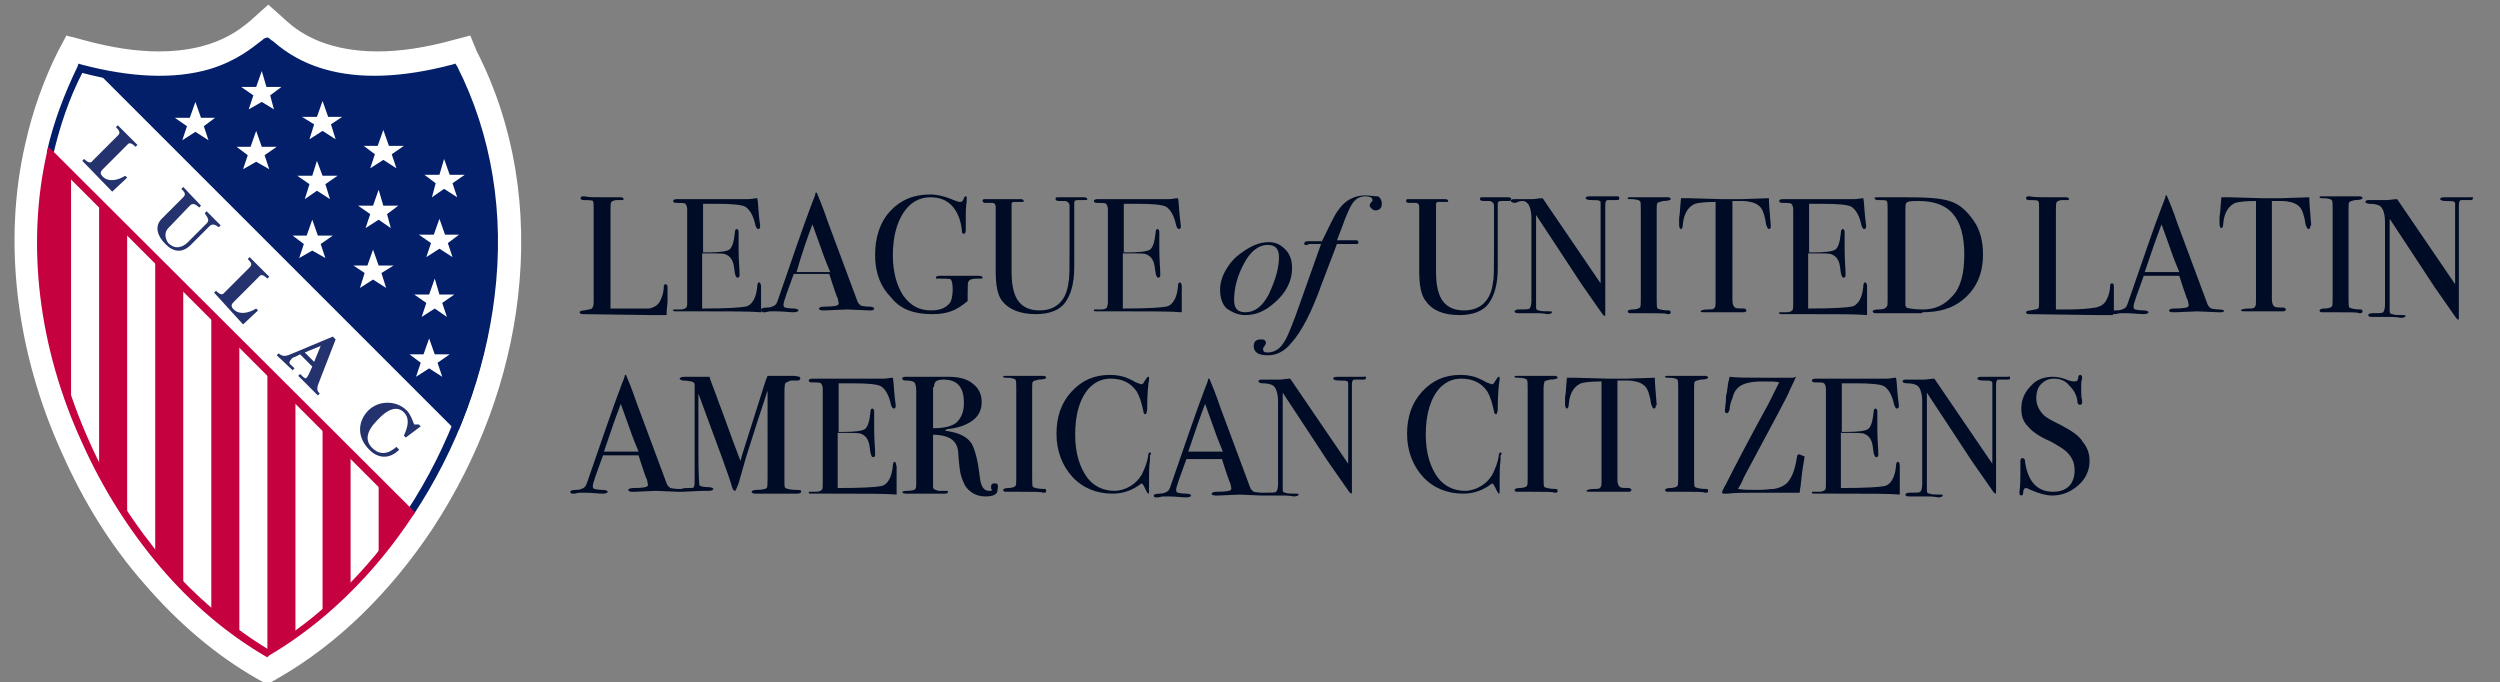 <?xml version="1.0" encoding="utf-8"?>
<!-- Generator: Adobe Illustrator 27.5.0, SVG Export Plug-In . SVG Version: 6.00 Build 0)  -->
<svg version="1.1" id="Layer_1" xmlns="http://www.w3.org/2000/svg" xmlns:xlink="http://www.w3.org/1999/xlink" x="0px" y="0px"
	 viewBox="0 0 267.4 73" style="enable-background:new 0 0 267.4 73;" xml:space="preserve">
<rect x="0" y="0" width="267.4" height="73" fill="#808080" stroke="none"/>
<style type="text/css">
	.st0{fill:#FFFFFF;}
	.st1{fill:#041F69;}
	.st2{fill:#24336D;}
	.st3{fill:#C60140;}
	.st4{clip-path:url(#SVGID_00000068655967445424026490000015133707130257403802_);fill:#C60140;}
	.st5{fill:#000C26;}
</style>
<g>
	<g>
		<path class="st0" d="M27.5,72.6c-4.4-2.5-8.5-6-12.1-10.2c-3.6-4.1-6.5-8.8-8.8-14c-4.9-10.8-6.3-22.6-3.9-33
			c0.8-3.6,2-6.9,3.5-9.9l0.9-1.7l1.9,0.5c2.9,0.8,5.6,1.2,8,1.2c6,0,8.7-2.4,9.8-3.3c0.2-0.2,1.9-1.7,1.9-1.7s1.7,1.5,1.9,1.7
			c1,0.9,3.8,3.3,9.8,3.3c2.4,0,5.1-0.4,8-1.2l1.9-0.5L51,5.5c4,7.8,5.5,16.9,4.4,26.3c-1,8.7-4.2,17.2-9.1,24.7v0
			c-4.5,6.8-10.2,12.4-16.5,16l-1.2,0.7L27.5,72.6z"/>
		<path class="st0" d="M43.9,54.9c9-13.7,12.3-32.4,4.5-47.6c-13.9,3.8-19-2.3-19.8-2.9c-0.8,0.6-6,6.7-19.8,2.9
			c-1.5,2.9-2.6,6-3.3,9.1"/>
		<path class="st1" d="M44.2,55.1l-0.7-0.4c4.6-7,7.5-15,8.5-23.1c1-8.6-0.3-16.8-3.8-23.8c-5.3,1.4-9.9,1.5-13.8,0.4
			c-3.2-0.9-5-2.5-5.8-3.2c0,0-0.1,0-0.1-0.1c0,0-0.1,0.1-0.1,0.1c-0.8,0.7-2.6,2.2-5.8,3.2c-3.9,1.1-8.5,1-13.8-0.4
			c-1.4,2.7-2.4,5.7-3.1,8.7L5,16.3c0.7-3.2,1.9-6.3,3.3-9.2l0.1-0.3l0.3,0.1c5.3,1.4,9.9,1.6,13.7,0.5c3-0.9,4.7-2.4,5.5-3
			c0.2-0.1,0.3-0.3,0.4-0.3L28.6,4l0.2,0.1c0.1,0.1,0.2,0.2,0.4,0.3c0.7,0.6,2.4,2.1,5.5,3c3.8,1.1,8.4,0.9,13.7-0.5l0.3-0.1
			l0.2,0.3c3.7,7.3,5.1,15.8,4,24.6C51.9,39.9,48.9,48,44.2,55.1"/>
		<path class="st1" d="M48.7,45.8L10.6,7.8C23.1,10.5,27.8,5,28.6,4.4c0.9,0.6,6,6.7,19.9,2.9C54.6,19.4,53.8,33.6,48.7,45.8"/>
		<path class="st1" d="M48.8,46.1l-0.1-0.1L10.2,7.5l0.5,0.1c4.7,1.1,8.9,1,12.4-0.1c2.8-0.9,4.3-2.3,5.1-2.9
			c0.2-0.1,0.3-0.2,0.4-0.3l0.1-0.1l0.1,0.1c0.1,0.1,0.2,0.2,0.4,0.3c0.7,0.6,2.5,2.1,5.6,3c3.8,1.1,8.5,0.9,13.8-0.5l0.1,0l0.1,0.1
			c5.7,11.2,5.8,25.3,0.3,38.7L48.8,46.1z M11.1,8l37.6,37.6c5.4-13.2,5.3-27-0.3-38.1c-5.3,1.4-10,1.6-13.8,0.5
			c-3.1-0.9-4.9-2.4-5.7-3.1c-0.1-0.1-0.2-0.2-0.3-0.2c-0.1,0.1-0.2,0.1-0.3,0.2c-0.8,0.7-2.3,2-5.2,3C19.7,8.9,15.7,9,11.1,8"/>
		<polygon class="st0" points="44.5,40.3 45,38.8 43.8,37.9 45.3,37.9 45.9,36.2 46.5,37.9 48.1,37.9 46.8,38.8 47.3,40.3 
			45.9,39.4 		"/>
		<polygon class="st0" points="45.1,33.9 45.6,32.4 44.3,31.5 45.9,31.5 46.5,29.8 47,31.5 48.6,31.5 47.3,32.4 47.8,33.9 46.5,33 
					"/>
		<polygon class="st0" points="45.6,27.5 46.1,26 44.8,25.1 46.4,25.1 47,23.4 47.6,25.1 49.1,25.1 47.9,26 48.4,27.5 47,26.6 		"/>
		<polygon class="st0" points="46.2,21.1 46.6,19.6 45.4,18.7 47,18.7 47.5,17 48.1,18.7 49.7,18.7 48.4,19.6 48.9,21.1 47.5,20.2 
					"/>
		<polygon class="st0" points="38.5,30.8 39,29.2 37.8,28.4 39.3,28.4 39.9,26.7 40.5,28.4 42.1,28.4 40.8,29.2 41.3,30.8 
			39.9,29.9 		"/>
		<polygon class="st0" points="39.1,24.4 39.6,22.9 38.3,22 39.9,22 40.5,20.3 41,22 42.6,22 41.4,22.9 41.8,24.4 40.5,23.5 		"/>
		<polygon class="st0" points="39.6,18 40.1,16.5 38.9,15.6 40.4,15.6 41,13.9 41.6,15.6 43.2,15.6 41.9,16.5 42.4,18 41,17.1 		"/>
		<polygon class="st0" points="32,27.6 32.5,26.1 31.3,25.2 32.8,25.2 33.4,23.5 34,25.2 35.6,25.2 34.3,26.1 34.8,27.6 33.4,26.8 
					"/>
		<polygon class="st0" points="32.6,21.3 33.1,19.7 31.8,18.8 33.4,18.8 33.9,17.2 34.5,18.8 36.1,18.8 34.8,19.7 35.3,21.3 
			33.9,20.4 		"/>
		<polygon class="st0" points="33.1,14.9 33.6,13.3 32.3,12.5 33.9,12.5 34.5,10.8 35.1,12.5 36.6,12.5 35.4,13.3 35.9,14.9 
			34.5,14 		"/>
		<polygon class="st0" points="26,18.1 26.5,16.6 25.3,15.7 26.8,15.7 27.4,14 28,15.7 29.6,15.7 28.3,16.6 28.8,18.1 27.4,17.3 		
			"/>
		<polygon class="st0" points="26.6,11.7 27.1,10.2 25.8,9.3 27.4,9.3 28,7.6 28.5,9.3 30.1,9.3 28.9,10.2 29.3,11.7 28,10.9 		"/>
		<polygon class="st0" points="19.5,15 20,13.5 18.7,12.6 20.3,12.6 20.9,10.9 21.5,12.6 23,12.6 21.8,13.5 22.3,15 20.9,14.1 		"/>
		<path class="st2" d="M8.8,17.2L9,17c0.4,0.4,0.7,0.5,0.9,0.2l2.7-2.7c0.3-0.3,0.2-0.5-0.2-0.9l0.2-0.2l2.1,2.1l-0.2,0.2
			c-0.4-0.4-0.7-0.5-0.9-0.2L11,18.1c-0.3,0.3-0.3,0.5,0,0.8c0.6,0.6,1.6,0.4,2.4-0.1l0.2,0.2l-1.6,1.5L8.8,17.2z"/>
		<path class="st2" d="M21.5,22l-0.2,0.2c-0.4-0.4-0.7-0.5-1-0.2L18,24.4c-0.5,0.5-0.3,1.2,0,1.6c0.6,0.6,1.3,0.6,2,0l2.1-2.1
			c0.3-0.3,0.2-0.5-0.2-1.1l0.2-0.2l1.5,1.5l-0.2,0.2c-0.4-0.3-0.7-0.4-1-0.1l-2,2c-0.9,0.9-1.9,0.8-2.8-0.2
			c-0.6-0.6-1.2-1.7-0.3-2.6l2.3-2.3c0.3-0.3,0.2-0.5-0.2-0.9l0.2-0.2L21.5,22z"/>
		<path class="st2" d="M22.9,31.3l0.2-0.2c0.4,0.4,0.7,0.5,0.9,0.2l2.7-2.7c0.3-0.3,0.2-0.5-0.2-0.9l0.2-0.2l2.1,2.1l-0.2,0.2
			c-0.4-0.4-0.7-0.5-0.9-0.2l-2.7,2.7c-0.3,0.3-0.3,0.5,0,0.8c0.6,0.6,1.6,0.4,2.4-0.1l0.2,0.2l-1.6,1.5L22.9,31.3z"/>
		<path class="st2" d="M29.6,38l0.2-0.2c0.5,0.4,0.8,0.3,1.5,0l4.3-1.8l0.3,0.3L34,41.2c-0.1,0.4-0.1,0.6,0.2,0.9l-0.2,0.2l-2.1-2.1
			l0.2-0.2l0.2,0.2c0.3,0.3,0.4,0.3,0.5,0.2c0.1-0.1,0.1-0.2,0.2-0.3l0.4-0.9l-1.3-1.3l-0.6,0.3c-0.1,0-0.3,0.1-0.4,0.3
			c-0.2,0.2-0.2,0.4,0.1,0.6l0.3,0.3l-0.2,0.2L29.6,38z M34.3,37l-1.7,0.7l1,1L34.3,37z"/>
		<path class="st2" d="M43.4,46.8l-0.2-0.2c0.5-1.1,0.6-1.9,0-2.5c-0.7-0.7-1.7-0.4-2.8,0.8c-1.2,1.2-1.4,2.2-0.6,3
			c0.8,0.8,1.7,0.7,2.6-0.1l0.3,0.3c-1,1-2.2,1-3.2,0c-1.4-1.4-1.2-3.1-0.1-4.2c1.1-1.1,3-1.1,4.1,0c0.4,0.4,0.6,1,0.8,1.5l0.5,0
			l0.2,0.2L43.4,46.8z"/>
		<path class="st0" d="M43.9,54.9L5.4,16.5C0.8,37,12.1,60.3,28.6,69.8C34.5,66.4,39.8,61.1,43.9,54.9"/>
		<path class="st3" d="M28.6,70.3l-0.2-0.1c-4.1-2.4-7.9-5.6-11.3-9.6c-3.3-3.9-6.1-8.3-8.3-13.2C4.1,37.2,2.8,26.2,5,16.4l0.2-0.7
			l39.2,39.1l-0.2,0.3c-4.2,6.4-9.6,11.6-15.4,15L28.6,70.3z M5.7,17.3c-1.9,9.4-0.6,20,3.8,29.8c2.1,4.8,4.9,9.1,8.2,13
			c3.3,3.8,7,6.9,10.9,9.3c5.6-3.3,10.7-8.3,14.8-14.4L5.7,17.3z"/>
		<g>
			<defs>
				<path id="SVGID_1_" d="M28.6,69.8c5.9-3.4,11.2-8.7,15.3-14.9L5.4,16.5C0.8,37,12.1,60.3,28.6,69.8"/>
			</defs>
			<clipPath id="SVGID_00000145053358164085781030000008057482444555735973_">
				<use xlink:href="#SVGID_1_"  style="overflow:visible;"/>
			</clipPath>
			
				<rect x="16.6" y="27.6" style="clip-path:url(#SVGID_00000145053358164085781030000008057482444555735973_);fill:#C60140;" width="3" height="35.3"/>
			
				<rect x="40.5" y="51.6" style="clip-path:url(#SVGID_00000145053358164085781030000008057482444555735973_);fill:#C60140;" width="3" height="7.9"/>
			
				<rect x="34.5" y="45.6" style="clip-path:url(#SVGID_00000145053358164085781030000008057482444555735973_);fill:#C60140;" width="3" height="19.6"/>
			
				<rect x="28.6" y="39.5" style="clip-path:url(#SVGID_00000145053358164085781030000008057482444555735973_);fill:#C60140;" width="3" height="30.3"/>
			
				<rect x="22.6" y="33.5" style="clip-path:url(#SVGID_00000145053358164085781030000008057482444555735973_);fill:#C60140;" width="3" height="34.7"/>
			
				<rect x="10.6" y="21.7" style="clip-path:url(#SVGID_00000145053358164085781030000008057482444555735973_);fill:#C60140;" width="3" height="34"/>
			
				<rect x="4.6" y="17" style="clip-path:url(#SVGID_00000145053358164085781030000008057482444555735973_);fill:#C60140;" width="3" height="26.9"/>
		</g>
	</g>
	<g>
		<g>
			<path class="st5" d="M63.3,33c-0.1,0.1-0.4,0.1-0.8,0.2c-0.3,0-0.5,0.1-0.5,0.2c0,0.1,0.1,0.2,0.3,0.2l7.4,0.1c0.3,0,0.7,0,0.9,0
				c0.3,0,0.4,0,0.5,0h0.2c0-0.7,0.1-1.2,0.1-1.5v-0.7v-0.2v-0.2v-0.4c0-0.2-0.1-0.3-0.2-0.3c-0.1,0-0.2,0.1-0.2,0.2
				c0,0.7-0.2,1.2-0.4,1.6s-0.6,0.7-1.2,0.8C69,33,68,33,66.6,33c-0.6,0-1,0-1.3,0V22.5c0-0.5,0-0.8,0.1-0.9
				c0.1-0.1,0.3-0.2,0.6-0.2c0.3,0,0.6,0,0.6,0c0.1,0,0.1-0.1,0.1-0.1c0-0.1-0.1-0.2-0.3-0.2h-0.2c-0.2,0-0.5,0-0.8,0
				c-0.3,0-0.5,0-0.6,0c-1.2,0-1.9,0-2.3-0.1h-0.2c-0.1,0-0.2,0.1-0.2,0.2c0,0.1,0.1,0.2,0.3,0.2c0.5,0,0.9,0,1,0.1
				c0.1,0.1,0.1,0.3,0.1,0.8v10C63.5,32.7,63.4,32.9,63.3,33z M73.4,32.9c-0.1,0.1-0.3,0.2-0.6,0.2c-0.4,0-0.6,0-0.7,0
				c-0.1,0-0.1,0-0.1,0.1c0,0.1,0.1,0.1,0.3,0.1h0.2h0.8h1.2c3.5,0,5.8,0,6.9,0.1v-0.2c0,0.1,0.1,0.2,0.2,0.2c0.1,0,0.1,0,0.2,0
				c0.2,0,0.4-0.1,0.6-0.1c0.2,0,0.4,0,0.6,0c0.7,0,1.4,0.1,1.9,0.1c0.3,0,0.5-0.1,0.5-0.2c0-0.1-0.2-0.2-0.5-0.2
				c-0.6,0-0.9-0.1-0.9-0.1c-0.1,0-0.2-0.1-0.2-0.3c0-0.3,0.4-1.4,1.1-3.3h3.8c0.4,1.3,0.7,2.1,0.8,2.4l0.1,0.2l0.1,0.5
				c0,0.1,0,0.1,0,0.1c0,0.2-0.5,0.3-1.6,0.3c-0.3,0-0.5,0.1-0.5,0.2c0,0.1,0.1,0.2,0.4,0.2c0.1,0,0.2,0,0.3,0l2.3-0.1l2.3,0.1
				c0.1,0,0.2,0,0.3,0c0.2,0,0.3-0.1,0.3-0.2c0-0.1-0.2-0.2-0.5-0.2c-0.5,0-0.8-0.1-0.9-0.1c-0.1-0.1-0.3-0.2-0.4-0.5
				c-1.7-4.6-2.8-7.5-3.2-8.6c-0.5-1.5-0.9-2.4-1.1-2.9c0-0.1-0.1-0.1-0.1-0.1c-0.1,0-0.1,0.1-0.1,0.2l-0.1,0.3
				c-0.1,0.2-0.1,0.3-0.2,0.5c-1,2.6-2.2,6.2-3.7,10.5c-0.1,0.3-0.2,0.5-0.4,0.6c-0.2,0.1-0.4,0.2-0.8,0.2c-0.4,0-0.6,0.1-0.6,0.2
				V33c0-0.5,0-1,0-1.5c0-0.5,0-0.8,0-0.9c0-0.2-0.1-0.4-0.2-0.4c-0.1,0-0.2,0.1-0.2,0.4c-0.1,1.3-0.6,2.1-1.3,2.2
				c-0.5,0.1-2,0.2-4.6,0.2v-5.9h0.8c0.9,0,1.5,0,1.7,0.1c0.5,0.2,0.8,0.6,0.9,1.3c0.1,0.6,0.1,0.9,0.2,1c0,0.1,0.1,0.2,0.2,0.2
				c0.1,0,0.2-0.1,0.2-0.2c0-0.1,0-0.2,0-0.3c0-0.5-0.1-1.3-0.1-2.6c0-0.2,0-0.5,0-0.9c0-0.4,0-0.7,0-0.9c0-0.2-0.1-0.3-0.2-0.3
				c-0.1,0-0.2,0.1-0.2,0.4c-0.1,1-0.3,1.6-0.6,1.8c-0.3,0.2-1.1,0.3-2.4,0.3h-0.4v-5.2h1.5c1.6,0,2.6,0.1,3,0.3
				c0.5,0.3,0.9,1,1.1,2c0.1,0.3,0.2,0.4,0.3,0.4c0.1,0,0.2-0.1,0.2-0.2c0-0.1,0-0.2,0-0.2l-0.1-0.8c-0.1-0.9-0.1-1.6-0.2-2.1
				c-0.3,0-0.6,0.1-1,0.1h-2.5h-2h-3.1c-0.3,0-0.4,0.1-0.4,0.2s0.1,0.2,0.3,0.2c0.5,0,0.9,0,1,0.1c0.1,0.1,0.2,0.3,0.2,0.6v10
				C73.5,32.6,73.5,32.8,73.4,32.9z M86.9,24l0.9,2.5c0.4,1.2,0.8,2.1,1,2.6h-3.6C85.8,27,86.4,25.3,86.9,24z M99.7,33.6
				c0.8,0,1.5-0.1,2-0.3c0.6-0.2,1.2-0.6,1.8-1.1v-0.6c0-0.9,0-1.4,0.1-1.5c0.1-0.2,0.4-0.3,0.9-0.3h0.4c0.1,0,0.2,0,0.2-0.1
				c0-0.1-0.1-0.2-0.4-0.2h-0.2h-0.3h-1.5c-1.1,0-1.7,0-1.9,0h-0.3c-0.3,0-0.4,0.1-0.4,0.2c0,0.1,0,0.1,0.1,0.1c0,0,0.2,0,0.3,0
				c0.7,0,1.1,0,1.2,0.1c0.1,0.1,0.2,0.5,0.2,1c0,0.7-0.1,1.2-0.3,1.5c-0.4,0.5-1,0.8-2,0.8c-1.3,0-2.2-0.5-3-1.6
				c-0.7-1.1-1.1-2.5-1.1-4.3c0-1.9,0.4-3.4,1.1-4.5c0.7-1.1,1.7-1.7,2.9-1.7c1,0,1.8,0.3,2.4,1c0.6,0.7,0.9,1.6,1,2.7
				c0,0.2,0.1,0.2,0.2,0.2c0.1,0,0.2-0.1,0.2-0.4c0,0,0-0.1,0-0.5V23c0-0.3,0-0.8,0.1-1.5c0-0.2,0-0.3,0-0.4c0-0.1,0-0.1-0.1-0.1
				c-0.1,0-0.2,0.1-0.2,0.2c-0.1,0.3-0.2,0.4-0.4,0.4c-0.2,0-0.4-0.1-0.7-0.2c-0.9-0.4-1.8-0.6-2.5-0.6c-1.8,0-3.2,0.6-4.3,1.8
				c-1.1,1.2-1.6,2.8-1.6,4.7c0,1.9,0.6,3.4,1.7,4.5C96.3,33.1,97.8,33.6,99.7,33.6z M110.8,33.6c1.4,0,2.5-0.4,3.1-1.2
				c0.6-0.8,1-2,1-3.8v-6.6c0-0.2,0-0.3,0-0.4c0.1-0.2,0.2-0.2,0.5-0.2h0.2h0.4c0.2,0,0.3,0,0.3-0.1c0-0.1-0.1-0.2-0.4-0.2h-0.3
				h-0.3h-0.4h-1.6h-0.2c-0.2,0-0.2,0.1-0.2,0.2c0,0.1,0.1,0.2,0.4,0.2c0.4,0,0.6,0,0.7,0c0.2,0.1,0.4,0.2,0.4,0.5v0.2v0.4v1.2v1.4
				v1c0,2.3,0,3.6-0.1,3.9c-0.2,2-1.3,3.1-3.1,3.1c-1,0-1.7-0.3-2.2-0.9c-0.5-0.6-0.8-1.6-0.8-3.2v-6.3c0-0.6,0-1,0-1
				c0-0.1,0.1-0.2,0.2-0.2c0.1,0,0.2,0,0.3,0c0.4,0,0.6,0,0.7,0c0.1,0,0.1-0.1,0.1-0.1c0-0.1-0.1-0.2-0.3-0.2h-0.2h-2.6H106h-0.4
				h-0.3c-0.2,0-0.2,0.1-0.2,0.2c0,0.1,0.1,0.2,0.3,0.2c0.4,0,0.6,0,0.7,0c0.3,0,0.4,0.2,0.4,0.4V29c0,1.5,0.2,2.6,0.7,3.2
				C107.9,33.1,109.1,33.6,110.8,33.6z M118.4,32.9c-0.1,0.1-0.3,0.2-0.6,0.2c-0.4,0-0.6,0-0.7,0c-0.1,0-0.1,0-0.1,0.1
				c0,0.1,0.1,0.1,0.3,0.1h0.2h0.8h1.2c3.5,0,5.8,0,6.9,0.1V33c0-0.5,0-1,0-1.5c0-0.5,0-0.8,0-0.9c0-0.2-0.1-0.4-0.2-0.4
				c-0.1,0-0.2,0.1-0.2,0.4c-0.1,1.3-0.6,2.1-1.3,2.2c-0.5,0.1-2,0.2-4.6,0.2v-5.9h0.8c0.9,0,1.5,0,1.7,0.1c0.5,0.2,0.8,0.6,0.9,1.3
				c0.1,0.6,0.1,0.9,0.2,1c0,0.1,0.1,0.2,0.2,0.2c0.1,0,0.2-0.1,0.2-0.2c0-0.1,0-0.2,0-0.3c0-0.5-0.1-1.3-0.1-2.6c0-0.2,0-0.5,0-0.9
				c0-0.4,0-0.7,0-0.9c0-0.2-0.1-0.3-0.2-0.3c-0.1,0-0.2,0.1-0.2,0.4c-0.1,1-0.3,1.6-0.6,1.8c-0.3,0.2-1.1,0.3-2.4,0.3h-0.4v-5.2
				h1.5c1.6,0,2.6,0.1,3,0.3c0.5,0.3,0.9,1,1.1,2c0.1,0.3,0.2,0.4,0.3,0.4c0.1,0,0.2-0.1,0.2-0.2c0-0.1,0-0.2,0-0.2l-0.1-0.8
				c-0.1-0.9-0.1-1.6-0.2-2.1c-0.3,0-0.6,0.1-1,0.1h-2.5h-2h-3.1c-0.3,0-0.4,0.1-0.4,0.2s0.1,0.2,0.3,0.2c0.5,0,0.9,0,1,0.1
				c0.1,0.1,0.2,0.3,0.2,0.6v10C118.5,32.6,118.4,32.8,118.4,32.9z M133.2,33.7c1.1,0,2.1-0.4,3.1-1.3c1.3-1.1,1.9-2.4,1.9-3.7
				c0-0.8-0.2-1.5-0.7-2c-0.5-0.5-1-0.8-1.8-0.8c-1,0-1.9,0.4-3,1.2c-0.7,0.5-1.2,1.1-1.6,1.8c-0.4,0.7-0.6,1.4-0.6,2.1
				c0,0.8,0.2,1.5,0.7,2C131.8,33.4,132.4,33.7,133.2,33.7z M133,28.3c0.7-1.4,1.6-2.1,2.6-2.1c0.8,0,1.2,0.4,1.2,1.3
				c0,1.2-0.4,2.5-1.1,4c-0.7,1.3-1.5,1.9-2.5,1.9c-0.8,0-1.2-0.4-1.2-1.3C132,30.9,132.3,29.6,133,28.3z M146,20.9
				c-1.1,0-2.1,0.5-2.8,1.5c-0.5,0.6-1,1.8-1.8,3.4h-0.3h-0.6h-0.6c-0.3,0-0.4,0.1-0.4,0.3c0,0.1,0.1,0.1,0.2,0.1
				c0.1,0,0.2,0,0.3-0.1h0.9h0.4l-2.7,7.6c-0.6,1.6-1,2.6-1.4,3.1c-0.4,0.6-1,0.9-1.6,0.9c-0.4,0-0.5-0.1-0.5-0.4
				c0-0.1,0-0.1,0.1-0.2c0.1-0.2,0.2-0.3,0.2-0.4c0-0.3-0.2-0.4-0.5-0.4c-0.5,0-0.8,0.2-0.8,0.7c0,0.7,0.5,1,1.5,1
				c0.5,0,0.9-0.1,1.3-0.3c0.4-0.2,0.8-0.5,1.2-1c1.1-1.2,2.2-3.3,3.3-6.4l1.6-4.2h2.1c0.2,0,0.2-0.1,0.2-0.2c0-0.1-0.1-0.2-0.2-0.2
				h-0.2H143l0.5-1.3c0.5-1.4,0.9-2.3,1.2-2.7c0.3-0.4,0.7-0.7,1.3-0.7c0.5,0,0.8,0.1,0.8,0.4c0,0.1,0,0.1-0.1,0.2
				c-0.2,0.2-0.2,0.3-0.2,0.4c0,0.1,0.1,0.2,0.2,0.3c0.1,0.1,0.2,0.2,0.4,0.2c0.4,0,0.7-0.2,0.7-0.7c0-0.3-0.1-0.6-0.4-0.8
				C146.9,21,146.5,20.9,146,20.9z M161.3,21.1H161h-0.3h-0.4h-1.6h-0.2c-0.2,0-0.2,0.1-0.2,0.2c0,0.1,0.1,0.2,0.4,0.2
				c0.4,0,0.6,0,0.7,0c0.2,0.1,0.4,0.2,0.4,0.5v0.2v0.4v1.2v1.4v1c0,2.3,0,3.6-0.1,3.9c-0.2,2-1.3,3.1-3.1,3.1c-1,0-1.7-0.3-2.2-0.9
				c-0.5-0.6-0.8-1.6-0.8-3.2v-6.3c0-0.6,0-1,0-1c0-0.1,0.1-0.2,0.2-0.2c0.1,0,0.2,0,0.3,0c0.4,0,0.6,0,0.7,0c0.1,0,0.1-0.1,0.1-0.1
				c0-0.1-0.1-0.2-0.3-0.2h-0.2h-2.6h-0.5h-0.4h-0.3c-0.2,0-0.2,0.1-0.2,0.2c0,0.1,0.1,0.2,0.3,0.2c0.4,0,0.6,0,0.7,0
				c0.3,0,0.4,0.2,0.4,0.4V29c0,1.5,0.2,2.6,0.7,3.2c0.7,1,1.9,1.5,3.6,1.5c1.4,0,2.5-0.4,3.1-1.2c0.6-0.8,1-2,1-3.8v-6.6
				c0-0.2,0-0.3,0-0.4c0.1-0.2,0.2-0.2,0.5-0.2h0.2h0.4c0.2,0,0.3,0,0.3-0.1C161.7,21.2,161.6,21.1,161.3,21.1z M163.2,21.6
				c0.4,0.2,0.6,0.9,0.6,1.8v8.8c0,0.4-0.1,0.7-0.2,0.8c-0.1,0.1-0.5,0.1-1.2,0.1c-0.2,0-0.4,0.1-0.4,0.2c0,0.1,0.1,0.2,0.4,0.2h0.2
				c0.5,0,0.8,0,1,0c0.2,0,0.3,0,0.3,0c0.2,0,0.4,0,0.6,0c0.6,0,0.9,0.1,1,0.1c0.3,0,0.5-0.1,0.5-0.2c0-0.1-0.1-0.1-0.2-0.1
				c-0.6,0-1,0-1.2-0.1c-0.2,0-0.3-0.1-0.3-0.3v-9.9c1.9,2.9,3.5,5.3,4.8,7.3l2.3,3.3c0.1,0.1,0.2,0.2,0.2,0.2
				c0.1,0,0.1-0.1,0.1-0.2c0-0.1,0-0.5,0-1.1V22.1c0-0.3,0-0.5,0.1-0.6c0-0.1,0.1-0.1,0.3-0.1h0.3h0.4c0.3,0,0.4,0,0.4-0.2
				s-0.1-0.2-0.4-0.2h-0.6h-0.5h-0.3h-0.3h-0.5h-0.6c-0.3,0-0.4,0.1-0.4,0.2c0,0.1,0.2,0.2,0.6,0.2c0.5,0,0.8,0,0.9,0.1
				c0.1,0,0.1,0.1,0.1,0.2c0,0.1,0,0.3,0,0.7v7.9l-6.2-9.1c-0.4,0-0.8,0.1-1.1,0.1c-0.3,0-0.5,0-0.5,0c0,0-0.2,0-0.6,0
				c-0.4,0-0.7,0-0.9,0c-0.2,0-0.3,0.1-0.3,0.2c0,0.1,0.2,0.2,0.5,0.2C162.7,21.4,163.1,21.5,163.2,21.6z M175.4,32.9
				c-0.1,0.1-0.4,0.2-0.8,0.2c-0.3,0-0.5,0.1-0.5,0.2c0,0.1,0.1,0.2,0.2,0.2c0.3,0,0.6,0,0.7,0c0.3,0,0.6,0,0.9,0
				c1.5,0,2.4,0,2.4,0.1h0.2c0.1,0,0.2-0.1,0.2-0.2c0-0.1-0.1-0.2-0.2-0.2c-0.6,0-1-0.1-1.2-0.2c-0.1-0.1-0.1-0.4-0.1-1.1v-9.5
				c0-0.4,0-0.6,0.1-0.7c0.1-0.1,0.3-0.1,0.6-0.2c0.5,0,0.8-0.1,0.8-0.2c0-0.1-0.1-0.2-0.3-0.2l-0.7,0c-0.5,0-0.9,0-1,0h-2.4
				c-0.1,0-0.2,0-0.2,0.1c0,0.1,0.1,0.1,0.3,0.1c0.6,0,0.9,0.1,1,0.2c0.1,0.1,0.1,0.4,0.1,1v9.4C175.5,32.5,175.5,32.8,175.4,32.9z
				 M186.3,33.4c0.1,0,0.2,0,0.2,0c0.2,0,0.3-0.1,0.3-0.2c0-0.1-0.1-0.1-0.2-0.2c-0.5,0-0.9,0-1-0.1c-0.2-0.1-0.3-0.4-0.3-0.8V21.5
				c0.1,0,0.5,0,1,0c0.2,0,0.5,0,0.9,0.1c0.6,0.1,1,0.4,1.2,0.7c0.2,0.3,0.3,0.7,0.4,1.1l0.1,0.6c0.1,0.3,0.2,0.5,0.3,0.5
				c0.1,0,0.2-0.1,0.2-0.2c0,0,0,0,0-0.1c0-0.1,0-0.1,0-0.1c-0.1-1.3-0.2-2.3-0.2-2.9l-3,0.1c-0.9,0-1.6,0-2,0l-3.6-0.1h-0.8
				c-0.1,0.9-0.1,1.6-0.2,2.1l0,0.4c0,0.1,0,0.3,0,0.4c0,0.2,0.1,0.4,0.2,0.4c0.1,0,0.2-0.2,0.2-0.5c0.1-1.2,0.6-1.9,1.3-2.2
				c0.3-0.1,1-0.2,2.2-0.2v10.6c0,0.4,0,0.6-0.1,0.7c-0.1,0.2-0.3,0.2-0.7,0.2c-0.5,0-0.8,0.1-0.8,0.2c0,0.1,0.1,0.1,0.4,0.1
				c0.5,0,1,0,1.3,0c0.3,0,0.7,0,1.1,0C185.1,33.4,185.6,33.4,186.3,33.4z M199.7,33c0-0.5,0-1,0-1.5c0-0.5,0-0.8,0-0.9
				c0-0.2-0.1-0.4-0.2-0.4c-0.1,0-0.2,0.1-0.2,0.4c-0.1,1.3-0.6,2.1-1.3,2.2c-0.5,0.1-2,0.2-4.6,0.2v-5.9h0.8c0.9,0,1.5,0,1.7,0.1
				c0.5,0.2,0.8,0.6,0.9,1.3c0.1,0.6,0.1,0.9,0.2,1c0,0.1,0.1,0.2,0.2,0.2c0.1,0,0.2-0.1,0.2-0.2c0-0.1,0-0.2,0-0.3
				c0-0.5-0.1-1.3-0.1-2.6c0-0.2,0-0.5,0-0.9c0-0.4,0-0.7,0-0.9c0-0.2-0.1-0.3-0.2-0.3c-0.1,0-0.2,0.1-0.2,0.4
				c-0.1,1-0.3,1.6-0.6,1.8c-0.3,0.2-1.1,0.3-2.4,0.3h-0.4v-5.2h1.5c1.6,0,2.6,0.1,3,0.3c0.5,0.3,0.9,1,1.1,2
				c0.1,0.3,0.2,0.4,0.3,0.4c0.1,0,0.2-0.1,0.2-0.2c0-0.1,0-0.2,0-0.2l-0.1-0.8c-0.1-0.9-0.1-1.6-0.2-2.1c-0.3,0-0.6,0.1-1,0.1h-2.5
				h-2h-3.1c-0.3,0-0.4,0.1-0.4,0.2s0.1,0.2,0.3,0.2c0.5,0,0.9,0,1,0.1c0.1,0.1,0.2,0.3,0.2,0.6v10c0,0.5,0,0.7-0.1,0.8
				c-0.1,0.1-0.3,0.2-0.6,0.2c-0.4,0-0.6,0-0.7,0c-0.1,0-0.1,0-0.1,0.1c0,0.1,0.1,0.1,0.3,0.1h0.2h0.8h1.2c3.5,0,5.8,0,6.9,0.1V33z
				 M205.6,33.4c1.8,0,3.2-0.4,4.3-1.3c1.5-1.2,2.2-2.8,2.2-4.9c0-1.4-0.3-2.6-1-3.6c-0.7-1-1.5-1.8-2.6-2.1
				c-0.9-0.3-2.4-0.4-4.6-0.4H202h-0.8h-0.4c-0.2,0-0.3,0-0.3,0.1c0,0.1,0.1,0.2,0.4,0.2c0.5,0,0.8,0,0.9,0.1c0.1,0.1,0.1,0.4,0.1,1
				v9.6c0,0.4,0,0.6-0.1,0.7c-0.1,0.2-0.4,0.3-0.9,0.3c-0.4,0-0.6,0.1-0.6,0.2c0,0.1,0.1,0.2,0.3,0.2h0.3h1.4h0.9h1.6H205.6z
				 M203.8,32.7c0-0.1,0-0.3,0-0.6v-9.5c0-0.5,0-0.8,0.1-0.9c0.2-0.2,0.6-0.2,1.4-0.2c1.6,0,2.9,0.5,3.6,1.4
				c0.8,0.9,1.2,2.4,1.2,4.3c0,2.1-0.4,3.6-1.3,4.5c-0.8,0.9-1.8,1.4-3.1,1.4c-0.9,0-1.5-0.1-1.8-0.2
				C203.9,32.8,203.8,32.7,203.8,32.7z M237.4,33.1c-0.5,0-0.8-0.1-0.9-0.1c-0.1-0.1-0.3-0.2-0.4-0.5c-1.7-4.6-2.8-7.5-3.2-8.6
				c-0.5-1.5-0.9-2.4-1.1-2.9c0-0.1-0.1-0.1-0.1-0.1c-0.1,0-0.1,0.1-0.1,0.2l-0.1,0.3c-0.1,0.2-0.1,0.3-0.2,0.5
				c-1,2.6-2.2,6.2-3.7,10.5c-0.1,0.3-0.2,0.5-0.4,0.6c-0.2,0.1-0.4,0.2-0.8,0.2c-0.1,0-0.3,0-0.3,0c0-0.5,0-0.9,0-1.1v-0.7v-0.2
				v-0.2v-0.4c0-0.2-0.1-0.3-0.2-0.3c-0.1,0-0.2,0.1-0.2,0.2c0,0.7-0.2,1.2-0.4,1.6c-0.2,0.4-0.6,0.7-1.2,0.8
				c-0.6,0.1-1.6,0.2-2.9,0.2c-0.6,0-1,0-1.3,0V22.5c0-0.5,0-0.8,0.1-0.9c0.1-0.1,0.3-0.2,0.6-0.2c0.3,0,0.6,0,0.6,0
				c0.1,0,0.1-0.1,0.1-0.1c0-0.1-0.1-0.2-0.3-0.2h-0.2c-0.2,0-0.5,0-0.8,0c-0.3,0-0.5,0-0.6,0c-1.2,0-1.9,0-2.3-0.1h-0.2
				c-0.1,0-0.2,0.1-0.2,0.2c0,0.1,0.1,0.2,0.3,0.2c0.5,0,0.9,0,1,0.1c0.1,0.1,0.1,0.3,0.1,0.8v10c0,0.4,0,0.6-0.1,0.7
				c-0.1,0.1-0.4,0.1-0.8,0.2c-0.3,0-0.5,0.1-0.5,0.2c0,0.1,0.1,0.2,0.3,0.2l7.4,0.1c0.3,0,0.7,0,0.9,0c0.3,0,0.4,0,0.5,0h0.2
				c0,0,0-0.1,0-0.1c0,0,0,0,0,0c0.1,0,0.1,0,0.2,0c0.2,0,0.4-0.1,0.6-0.1c0.2,0,0.4,0,0.6,0c0.7,0,1.4,0.1,1.9,0.1
				c0.3,0,0.5-0.1,0.5-0.2c0-0.1-0.2-0.2-0.5-0.2c-0.6,0-0.9-0.1-0.9-0.1c-0.1,0-0.2-0.1-0.2-0.3c0-0.3,0.4-1.4,1.1-3.3h3.8
				c0.4,1.3,0.7,2.1,0.8,2.4l0.1,0.2l0.1,0.5c0,0.1,0,0.1,0,0.1c0,0.2-0.5,0.3-1.6,0.3c-0.3,0-0.5,0.1-0.5,0.2
				c0,0.1,0.1,0.2,0.4,0.2c0.1,0,0.2,0,0.3,0l2.3-0.1l2.3,0.1c0.1,0,0.2,0,0.3,0c0.2,0,0.3-0.1,0.3-0.2
				C237.8,33.2,237.7,33.1,237.4,33.1z M229.4,29.1c0.7-2.1,1.3-3.8,1.8-5.1l0.9,2.5c0.4,1.2,0.8,2.1,1,2.6H229.4z M247.2,24
				c-0.1-1.3-0.2-2.3-0.2-2.9l-3,0.1c-0.9,0-1.6,0-2,0l-3.6-0.1h-0.8c-0.1,0.9-0.1,1.6-0.2,2.1l0,0.4c0,0.1,0,0.3,0,0.4
				c0,0.2,0.1,0.4,0.2,0.4c0.1,0,0.2-0.2,0.2-0.5c0.1-1.2,0.6-1.9,1.3-2.2c0.3-0.1,1-0.2,2.2-0.2v10.6c0,0.4,0,0.6-0.1,0.7
				c-0.1,0.2-0.3,0.2-0.7,0.2c-0.5,0-0.8,0.1-0.8,0.2c0,0.1,0.1,0.1,0.4,0.1c0.5,0,1,0,1.3,0c0.3,0,0.7,0,1.1,0c0.3,0,0.8,0,1.5,0
				c0.1,0,0.2,0,0.2,0c0.2,0,0.3-0.1,0.3-0.2c0-0.1-0.1-0.1-0.2-0.2c-0.5,0-0.9,0-1-0.1c-0.2-0.1-0.3-0.4-0.3-0.8V21.5
				c0.1,0,0.5,0,1,0c0.2,0,0.5,0,0.9,0.1c0.6,0.1,1,0.4,1.2,0.7c0.2,0.3,0.3,0.7,0.4,1.1l0.1,0.6c0.1,0.3,0.2,0.5,0.3,0.5
				c0.1,0,0.2-0.1,0.2-0.2c0,0,0,0,0-0.1C247.2,24.1,247.2,24.1,247.2,24z M251.3,21.6c0.1-0.1,0.3-0.1,0.6-0.2
				c0.5,0,0.8-0.1,0.8-0.2c0-0.1-0.1-0.2-0.3-0.2l-0.7,0c-0.5,0-0.9,0-1,0h-2.4c-0.1,0-0.2,0-0.2,0.1c0,0.1,0.1,0.1,0.3,0.1
				c0.6,0,0.9,0.1,1,0.2c0.1,0.1,0.1,0.4,0.1,1v9.4c0,0.6,0,0.9-0.1,1c-0.1,0.1-0.4,0.2-0.8,0.2c-0.3,0-0.5,0.1-0.5,0.2
				c0,0.1,0.1,0.2,0.2,0.2c0.3,0,0.6,0,0.7,0c0.3,0,0.6,0,0.9,0c1.5,0,2.4,0,2.4,0.1h0.2c0.1,0,0.2-0.1,0.2-0.2
				c0-0.1-0.1-0.2-0.2-0.2c-0.6,0-1-0.1-1.2-0.2c-0.1-0.1-0.1-0.4-0.1-1.1v-9.5C251.2,21.9,251.2,21.7,251.3,21.6z M264.2,21.1h-0.6
				h-0.5h-0.3h-0.3h-0.5h-0.6c-0.3,0-0.4,0.1-0.4,0.2c0,0.1,0.2,0.2,0.6,0.2c0.5,0,0.8,0,0.9,0.1c0.1,0,0.1,0.1,0.1,0.2
				c0,0.1,0,0.3,0,0.7v7.9l-6.2-9.1c-0.4,0-0.8,0.1-1.1,0.1c-0.3,0-0.5,0-0.5,0c0,0-0.2,0-0.6,0c-0.4,0-0.7,0-0.9,0
				c-0.2,0-0.3,0.1-0.3,0.2c0,0.1,0.2,0.2,0.5,0.2c0.5,0,0.8,0.1,1,0.2c0.4,0.2,0.6,0.9,0.6,1.8v8.8c0,0.4-0.1,0.7-0.2,0.8
				c-0.1,0.1-0.5,0.1-1.2,0.1c-0.2,0-0.4,0.1-0.4,0.2c0,0.1,0.1,0.2,0.4,0.2h0.2c0.5,0,0.8,0,1,0c0.2,0,0.3,0,0.3,0
				c0.2,0,0.4,0,0.6,0c0.6,0,0.9,0.1,1,0.1c0.3,0,0.5-0.1,0.5-0.2c0-0.1-0.1-0.1-0.2-0.1c-0.6,0-1,0-1.2-0.1c-0.2,0-0.3-0.1-0.3-0.3
				v-9.9c1.9,2.9,3.5,5.3,4.8,7.3l2.3,3.3c0.1,0.1,0.2,0.2,0.2,0.2c0.1,0,0.1-0.1,0.1-0.2c0-0.1,0-0.5,0-1.1V22.1
				c0-0.3,0-0.5,0.1-0.6c0-0.1,0.1-0.1,0.3-0.1h0.3h0.4c0.3,0,0.4,0,0.4-0.2S264.5,21.1,264.2,21.1z M85.3,52.4h-0.1
				c-0.6,0-1-0.1-1.2-0.2c-0.1-0.1-0.1-0.4-0.1-0.8v-8.3c0-1.3,0-2,0.1-2.1c0.1-0.1,0.3-0.2,0.6-0.3c0.1,0,0.3,0,0.7,0
				c0.2,0,0.3-0.1,0.3-0.2c0-0.1,0-0.1-0.1-0.2c-0.1,0-0.3-0.1-0.7-0.1l-2.7,0c-0.1,0.2-0.2,0.5-0.3,0.8L79.9,47
				c-0.2,0.7-0.5,1.5-0.7,2.3c-1.3-3.4-2-5.5-2.3-6.2c-0.6-1.7-1-2.6-1-2.8c-0.3,0-0.8,0-1.5,0h-0.9h-0.3c-0.3,0-0.5,0.1-0.5,0.2
				c0,0.1,0.1,0.1,0.3,0.2c0.5,0,0.8,0.1,1,0.1c0.2,0.1,0.3,0.2,0.3,0.3c0,0.1,0,0.6,0,1.6v8.5c0,0.5,0,0.8-0.1,0.9
				c0,0.1-0.2,0.1-0.5,0.1c-0.4,0-0.6,0-0.8,0.1c-0.1,0-0.1,0-0.3,0c-0.5,0-0.8-0.1-0.9-0.1c-0.1-0.1-0.3-0.2-0.4-0.5
				c-1.7-4.6-2.8-7.5-3.2-8.6c-0.5-1.5-0.9-2.4-1.1-2.9c0-0.1-0.1-0.1-0.1-0.1c-0.1,0-0.1,0.1-0.1,0.2l-0.1,0.3
				c-0.1,0.2-0.1,0.3-0.2,0.5c-1,2.6-2.2,6.2-3.7,10.5c-0.1,0.3-0.2,0.5-0.4,0.6c-0.2,0.1-0.4,0.2-0.8,0.2c-0.4,0-0.6,0.1-0.6,0.2
				c0,0.1,0.1,0.2,0.2,0.2c0.1,0,0.1,0,0.2,0c0.2,0,0.4-0.1,0.6-0.1c0.2,0,0.4,0,0.6,0c0.7,0,1.4,0.1,1.9,0.1c0.3,0,0.5-0.1,0.5-0.2
				c0-0.1-0.2-0.2-0.5-0.2c-0.6,0-0.9-0.1-0.9-0.1c-0.1,0-0.2-0.1-0.2-0.3c0-0.3,0.4-1.4,1.1-3.3h3.8c0.4,1.3,0.7,2.1,0.8,2.4
				l0.1,0.2l0.1,0.5c0,0.1,0,0.1,0,0.1c0,0.2-0.5,0.3-1.6,0.3c-0.3,0-0.5,0.1-0.5,0.2c0,0.1,0.1,0.2,0.4,0.2c0.1,0,0.2,0,0.3,0
				l2.3-0.1l2.3,0.1c0.1,0,0.2,0,0.3,0c0,0,0,0,0.1,0c0,0,0,0,0.1,0l2.1-0.1c0.1,0,0.3,0,0.4,0c0.1,0,0.3,0,0.4,0
				c0.2,0,0.4-0.1,0.4-0.2c0-0.1-0.2-0.2-0.6-0.2c-0.5,0-0.8-0.1-0.9-0.2c0,0-0.1-1.1-0.1-3.3V43c0-0.4,0-0.7,0-0.9l0.7,1.9
				c1.6,4.3,2.6,7,2.9,8.1c0.1,0.3,0.2,0.4,0.3,0.4c0.1,0,0.2-0.3,0.4-0.8l0.8-2.8c0.9-2.9,1.6-5,2.1-6.5c0.1-0.4,0.2-0.6,0.2-0.6
				V51c0,0.7,0,1.1-0.1,1.2c-0.1,0.1-0.5,0.2-1.1,0.2c-0.3,0-0.5,0.1-0.5,0.2c0,0.1,0.1,0.2,0.4,0.2h0.1h1h1.3h1h0.9h0.2
				c0.2,0,0.4-0.1,0.4-0.2C85.7,52.4,85.5,52.4,85.3,52.4z M64.6,48.3c0.7-2.1,1.3-3.8,1.8-5.1l0.9,2.5c0.4,1.2,0.8,2.1,1,2.6H64.6z
				 M95.7,49.4c-0.1,0-0.2,0.1-0.2,0.4c-0.1,1.3-0.6,2.1-1.3,2.2c-0.5,0.1-2,0.2-4.6,0.2v-5.9h0.8c0.9,0,1.5,0,1.7,0.1
				c0.5,0.2,0.8,0.6,0.9,1.3c0.1,0.6,0.1,0.9,0.2,1c0,0.1,0.1,0.2,0.2,0.2c0.1,0,0.2-0.1,0.2-0.2c0-0.1,0-0.2,0-0.3
				c0-0.5-0.1-1.3-0.1-2.6c0-0.2,0-0.5,0-0.9s0-0.7,0-0.9c0-0.2-0.1-0.3-0.2-0.3c-0.1,0-0.2,0.1-0.2,0.4c-0.1,1-0.3,1.6-0.6,1.8
				c-0.3,0.2-1.1,0.3-2.4,0.3h-0.4v-5.2h1.5c1.6,0,2.6,0.1,3,0.3c0.5,0.3,0.9,1,1.1,2c0.1,0.3,0.2,0.4,0.3,0.4
				c0.1,0,0.2-0.1,0.2-0.2c0-0.1,0-0.2,0-0.2l-0.1-0.8c-0.1-0.9-0.1-1.6-0.2-2.1c-0.3,0-0.6,0.1-1,0.1h-2.5h-2h-3.1
				c-0.3,0-0.4,0.1-0.4,0.2c0,0.1,0.1,0.2,0.3,0.2c0.5,0,0.9,0,1,0.1c0.1,0.1,0.2,0.3,0.2,0.6v10c0,0.5,0,0.7-0.1,0.8
				c-0.1,0.1-0.3,0.2-0.6,0.2c-0.4,0-0.6,0-0.7,0c-0.1,0-0.1,0-0.1,0.1c0,0.1,0.1,0.1,0.3,0.1h0.2h0.8h1.2c3.5,0,5.8,0,6.9,0.1v-0.6
				c0-0.5,0-1,0-1.5c0-0.5,0-0.8,0-0.9C95.8,49.5,95.8,49.4,95.7,49.4z M106.4,51.7c-0.3,0-0.4,0.1-0.4,0.4c0,0.1,0,0.2,0.1,0.3
				c0,0,0,0,0,0c0,0.1-0.1,0.1-0.3,0.1c-0.6,0-0.9-0.5-1-1.5c-0.2-1.7-0.5-2.9-0.9-3.6c-0.5-0.7-1.3-1.1-2.6-1.3
				c-0.1,0-0.2,0-0.2-0.1c0,0,0.1,0,0.2-0.1c1.1-0.1,2-0.4,2.7-0.9c0.7-0.5,1-1.2,1-2c0-0.8-0.3-1.5-1-2c-0.6-0.5-1.5-0.7-2.6-0.7
				c-0.2,0-0.5,0-1,0c-0.4,0-0.8,0-1,0L97,40.3c-0.1,0-0.1,0-0.2,0c-0.2,0-0.3,0.1-0.3,0.2c0,0.1,0.1,0.2,0.4,0.2
				c0.5,0,0.8,0.1,0.9,0.2c0.1,0.1,0.2,0.4,0.2,0.9v9.8c0,0.4,0,0.6-0.1,0.7c0,0.1-0.4,0.2-0.9,0.2c-0.3,0-0.5,0.1-0.5,0.1
				c0,0.1,0.1,0.2,0.4,0.2h0.7h0.8h0.9h1.6h0.2c0.2,0,0.3-0.1,0.3-0.2c0-0.1-0.1-0.1-0.2-0.1c-0.4,0-0.7,0-0.8,0
				c-0.4-0.1-0.6-0.2-0.6-0.4v-5.6c0.9,0,1.6,0.2,2,0.5c0.4,0.3,0.7,0.8,0.7,1.6c0.1,1.3,0.2,2,0.3,2.3c0.1,0.3,0.2,0.6,0.4,1
				c0.5,0.8,1.3,1.2,2.2,1.2c0.8,0,1.3-0.2,1.3-0.7C106.8,51.8,106.7,51.7,106.4,51.7z M99.9,41.4c0-0.3,0.1-0.5,0.2-0.6
				c0.1-0.1,0.4-0.2,0.8-0.2c1.5,0,2.2,0.8,2.2,2.5c0,1-0.3,1.6-0.8,2.1c-0.5,0.4-1.3,0.6-2.5,0.6V41.4z M110.5,40.8
				c0.1-0.1,0.3-0.1,0.6-0.2c0.5,0,0.8-0.1,0.8-0.2c0-0.1-0.1-0.2-0.3-0.2l-0.7,0c-0.5,0-0.9,0-1,0h-2.4c-0.1,0-0.2,0-0.2,0.1
				c0,0.1,0.1,0.1,0.3,0.1c0.6,0,0.9,0.1,1,0.2c0.1,0.1,0.1,0.4,0.1,1v9.4c0,0.6,0,0.9-0.1,1c-0.1,0.1-0.4,0.2-0.8,0.2
				c-0.3,0-0.5,0.1-0.5,0.2c0,0.1,0.1,0.2,0.2,0.2c0.3,0,0.6,0,0.7,0c0.3,0,0.6,0,0.9,0c1.5,0,2.4,0,2.4,0.1h0.2
				c0.1,0,0.2,0,0.2-0.2s-0.1-0.2-0.2-0.2c-0.6,0-1-0.1-1.2-0.2c-0.1-0.1-0.1-0.4-0.1-1.1v-9.5C110.4,41.1,110.4,40.9,110.5,40.8z
				 M123,48.4c-0.1,0-0.2,0.1-0.2,0.4c-0.1,0.7-0.4,1.4-0.7,2c-0.3,0.5-0.7,0.9-1.2,1.2c-0.5,0.3-1.1,0.5-1.7,0.5
				c-1.2,0-2.2-0.5-2.9-1.4c-0.8-1.1-1.3-2.6-1.3-4.6c0-2.2,0.5-3.9,1.5-5c0.6-0.6,1.3-1,2.3-1c1.3,0,2.2,0.5,2.8,1.4
				c0.3,0.5,0.5,1.2,0.7,2.1c0,0.2,0.1,0.3,0.2,0.3c0.1,0,0.1,0,0.1-0.1c0,0,0.1-0.2,0.1-0.4c0-1.6,0.1-2.6,0.2-3.2
				c0-0.1,0-0.2,0-0.2c0-0.1,0-0.1-0.1-0.1c-0.1,0-0.2,0.2-0.4,0.5c-0.1,0.2-0.2,0.3-0.3,0.3c-0.1,0-0.3-0.1-0.6-0.2
				c-0.5-0.3-1-0.5-1.3-0.6c-0.4-0.1-0.8-0.2-1.5-0.2c-1.7,0-3,0.6-4.1,1.8c-1.1,1.2-1.6,2.7-1.6,4.5c0,1.8,0.6,3.4,1.7,4.6
				c1.1,1.2,2.6,1.8,4.3,1.8c1.2,0,2.2-0.4,3.1-1.1c0.2,0.1,0.3,0.4,0.5,0.8c0.1,0.2,0.2,0.3,0.2,0.3c0.1,0,0.1-0.1,0.1-0.2v-0.2
				c0-0.3,0-0.6,0-0.8c0-0.2,0-0.4,0-0.4c0-0.6,0-1.3,0.1-2c0-0.3,0-0.5,0-0.5C123.2,48.5,123.1,48.4,123,48.4z M145.8,40.3h-0.6
				h-0.5h-0.3h-0.3h-0.5h-0.6c-0.3,0-0.4,0.1-0.4,0.2c0,0.1,0.2,0.2,0.6,0.2c0.5,0,0.8,0,0.9,0.1c0.1,0,0.1,0.1,0.1,0.2
				c0,0.1,0,0.3,0,0.7v7.9l-6.2-9.1c-0.4,0-0.8,0.1-1.1,0.1c-0.3,0-0.5,0-0.5,0c0,0-0.2,0-0.6,0c-0.4,0-0.7,0-0.9,0
				c-0.2,0-0.3,0.1-0.3,0.2c0,0.1,0.2,0.2,0.5,0.2c0.5,0,0.8,0.1,1,0.2c0.4,0.2,0.6,0.9,0.6,1.8v8.8c0,0.4-0.1,0.7-0.2,0.8
				c-0.1,0.1-0.5,0.1-1.2,0.1c-0.1,0-0.1,0-0.2,0c0,0,0,0-0.1,0c-0.5,0-0.8-0.1-0.9-0.1c-0.1-0.1-0.3-0.2-0.4-0.5
				c-1.7-4.6-2.8-7.5-3.2-8.6c-0.5-1.5-0.9-2.4-1.1-2.9c0-0.1-0.1-0.1-0.1-0.1c-0.1,0-0.1,0.1-0.1,0.2l-0.1,0.3
				c-0.1,0.2-0.1,0.3-0.2,0.5c-1,2.6-2.2,6.2-3.7,10.5c-0.1,0.3-0.2,0.5-0.4,0.6c-0.2,0.1-0.4,0.2-0.8,0.2c-0.4,0-0.6,0.1-0.6,0.2
				c0,0.1,0.1,0.2,0.2,0.2c0.1,0,0.1,0,0.2,0c0.2,0,0.4-0.1,0.6-0.1c0.2,0,0.4,0,0.6,0c0.7,0,1.4,0.1,1.9,0.1c0.3,0,0.5-0.1,0.5-0.2
				c0-0.1-0.2-0.2-0.5-0.2c-0.6,0-0.9-0.1-0.9-0.1c-0.1,0-0.2-0.1-0.2-0.3c0-0.3,0.4-1.4,1.1-3.3h3.8c0.4,1.3,0.7,2.1,0.8,2.4
				l0.1,0.2l0.1,0.5c0,0.1,0,0.1,0,0.1c0,0.2-0.5,0.3-1.6,0.3c-0.3,0-0.5,0.1-0.5,0.2c0,0.1,0.1,0.2,0.4,0.2c0.1,0,0.2,0,0.3,0
				l2.3-0.1l2.3,0.1c0.1,0,0.2,0,0.3,0c0,0,0.1,0,0.1,0h0.2c0.5,0,0.8,0,1,0c0.2,0,0.3,0,0.3,0c0.2,0,0.4,0,0.6,0
				c0.6,0,0.9,0.1,1,0.1c0.3,0,0.5-0.1,0.5-0.2c0-0.1-0.1-0.1-0.2-0.1c-0.6,0-1,0-1.2-0.1c-0.2,0-0.3-0.1-0.3-0.3V42
				c1.9,2.9,3.5,5.3,4.8,7.3l2.3,3.3c0.1,0.1,0.2,0.2,0.2,0.2c0.1,0,0.1-0.1,0.1-0.2c0-0.1,0-0.5,0-1.1V41.3c0-0.3,0-0.5,0.1-0.6
				c0-0.1,0.1-0.1,0.3-0.1h0.3h0.4c0.3,0,0.4,0,0.4-0.2S146.1,40.3,145.8,40.3z M127.1,48.3c0.7-2.1,1.3-3.8,1.8-5.1l0.9,2.5
				c0.4,1.2,0.8,2.1,1,2.6H127.1z M160.5,48.4c-0.1,0-0.2,0.1-0.2,0.4c-0.1,0.7-0.4,1.4-0.7,2c-0.3,0.5-0.7,0.9-1.2,1.2
				c-0.5,0.3-1.1,0.5-1.7,0.5c-1.2,0-2.2-0.5-2.9-1.4c-0.8-1.1-1.3-2.6-1.3-4.6c0-2.2,0.5-3.9,1.5-5c0.6-0.6,1.3-1,2.3-1
				c1.3,0,2.2,0.5,2.8,1.4c0.3,0.5,0.5,1.2,0.7,2.1c0,0.2,0.1,0.3,0.2,0.3c0.1,0,0.1,0,0.1-0.1c0,0,0.1-0.2,0.1-0.4
				c0-1.6,0.1-2.6,0.2-3.2c0-0.1,0-0.2,0-0.2c0-0.1,0-0.1-0.1-0.1c-0.1,0-0.2,0.2-0.4,0.5c-0.1,0.2-0.2,0.3-0.3,0.3
				c-0.1,0-0.3-0.1-0.6-0.2c-0.5-0.3-1-0.5-1.3-0.6c-0.4-0.1-0.8-0.2-1.5-0.2c-1.7,0-3,0.6-4.1,1.8c-1.1,1.2-1.6,2.7-1.6,4.5
				c0,1.8,0.6,3.4,1.7,4.6c1.1,1.2,2.6,1.8,4.3,1.8c1.2,0,2.2-0.4,3.1-1.1c0.2,0.1,0.3,0.4,0.5,0.8c0.1,0.2,0.2,0.3,0.2,0.3
				c0.1,0,0.1-0.1,0.1-0.2v-0.2c0-0.3,0-0.6,0-0.8c0-0.2,0-0.4,0-0.4c0-0.6,0-1.3,0.1-2c0-0.3,0-0.5,0-0.5
				C160.7,48.5,160.6,48.4,160.5,48.4z M165.2,40.8c0.1-0.1,0.3-0.1,0.6-0.2c0.5,0,0.8-0.1,0.8-0.2c0-0.1-0.1-0.2-0.3-0.2l-0.7,0
				c-0.5,0-0.9,0-1,0h-2.4c-0.1,0-0.2,0-0.2,0.1c0,0.1,0.1,0.1,0.3,0.1c0.6,0,0.9,0.1,1,0.2c0.1,0.1,0.1,0.4,0.1,1v9.4
				c0,0.6,0,0.9-0.1,1c-0.1,0.1-0.4,0.2-0.8,0.2c-0.3,0-0.5,0.1-0.5,0.2c0,0.1,0.1,0.2,0.2,0.2c0.3,0,0.6,0,0.7,0c0.3,0,0.6,0,0.9,0
				c1.5,0,2.4,0,2.4,0.1h0.2c0.1,0,0.2,0,0.2-0.2s-0.1-0.2-0.2-0.2c-0.6,0-1-0.1-1.2-0.2c-0.1-0.1-0.1-0.4-0.1-1.1v-9.5
				C165.1,41.1,165.2,40.9,165.2,40.8z M177.2,43.3c-0.1-1.3-0.2-2.3-0.2-2.9l-3,0.1c-0.9,0-1.6,0-2,0l-3.6-0.1h-0.8
				c-0.1,0.9-0.1,1.6-0.2,2.1l0,0.4c0,0.1,0,0.3,0,0.4c0,0.2,0.1,0.4,0.2,0.4c0.1,0,0.2-0.2,0.2-0.5c0.1-1.2,0.6-1.9,1.3-2.2
				c0.3-0.1,1-0.2,2.2-0.2v10.6c0,0.4,0,0.6-0.1,0.7c-0.1,0.2-0.3,0.2-0.7,0.2c-0.5,0-0.8,0.1-0.8,0.2c0,0.1,0.1,0.1,0.4,0.1
				c0.5,0,1,0,1.3,0c0.3,0,0.7,0,1.1,0c0.3,0,0.8,0,1.5,0c0.1,0,0.2,0,0.2,0c0.2,0,0.3-0.1,0.3-0.2c0-0.1-0.1-0.1-0.2-0.2
				c-0.5,0-0.9,0-1-0.1c-0.2-0.1-0.3-0.4-0.3-0.8V40.7c0.1,0,0.5,0,1,0c0.2,0,0.5,0,0.9,0.1c0.6,0.1,1,0.4,1.2,0.7
				c0.2,0.3,0.3,0.7,0.4,1.1l0.1,0.6c0.1,0.3,0.2,0.5,0.3,0.5c0.1,0,0.2-0.1,0.2-0.2c0,0,0,0,0-0.1
				C177.2,43.3,177.2,43.3,177.2,43.3z M181.3,40.8c0.1-0.1,0.3-0.1,0.6-0.2c0.5,0,0.8-0.1,0.8-0.2c0-0.1-0.1-0.2-0.3-0.2l-0.7,0
				c-0.5,0-0.9,0-1,0h-2.4c-0.1,0-0.2,0-0.2,0.1c0,0.1,0.1,0.1,0.3,0.1c0.6,0,0.9,0.1,1,0.2c0.1,0.1,0.1,0.4,0.1,1v9.4
				c0,0.6,0,0.9-0.1,1c-0.1,0.1-0.4,0.2-0.8,0.2c-0.3,0-0.5,0.1-0.5,0.2c0,0.1,0.1,0.2,0.2,0.2c0.3,0,0.6,0,0.7,0c0.3,0,0.6,0,0.9,0
				c1.5,0,2.4,0,2.4,0.1h0.2c0.1,0,0.2,0,0.2-0.2s-0.1-0.2-0.2-0.2c-0.6,0-1-0.1-1.2-0.2c-0.1-0.1-0.1-0.4-0.1-1.1v-9.5
				C181.2,41.1,181.2,40.9,181.3,40.8z M192.4,48.6c-0.1,0-0.2,0.1-0.2,0.3c-0.2,1.3-0.5,2.1-1,2.7c-0.3,0.3-0.8,0.6-1.5,0.7
				c-0.3,0-0.9,0.1-1.7,0.1c-0.8,0-1.5,0-2.1-0.1c0.3-0.5,0.5-0.9,0.6-1.2c3.2-6,4.9-9.1,4.9-9.3c0.4-0.8,0.6-1.3,0.7-1.5
				c-0.1,0-0.2,0.1-0.3,0.1h-0.3c-0.4,0-1,0-1.5,0c-0.6,0-1.1,0-1.6,0c-1.5,0-2.6,0-3.4-0.1c-0.1,0.4-0.2,0.8-0.2,1l-0.1,0.7
				c-0.1,0.3-0.1,0.6-0.1,0.9l-0.1,0.9c0,0,0,0.1,0,0.2c0,0.1,0.1,0.2,0.2,0.2c0.1,0,0.2-0.1,0.3-0.4c0-0.3,0.1-0.8,0.3-1.2
				c0.1-0.5,0.3-0.8,0.4-0.9c0.4-0.6,1.3-0.9,2.8-0.9c0.9,0,1.5,0,1.8,0.1c-0.3,0.6-0.7,1.4-1.1,2.2c-2.3,4.2-3.8,7.1-4.6,8.7
				c-0.3,0.5-0.4,0.8-0.4,0.8l0,0.1c0,0.1,0.1,0.1,0.3,0.1c0.1,0,0.2,0,0.3,0c0.7-0.1,1.9-0.1,3.6-0.1h1.3h2h0.8
				c0-0.4,0.1-0.6,0.1-0.8c0.1-1,0.2-1.8,0.3-2.3l0.1-0.6c0,0,0-0.1,0-0.2C192.6,48.7,192.6,48.6,192.4,48.6z M203,49.4
				c-0.1,0-0.2,0.1-0.2,0.4c-0.1,1.3-0.6,2.1-1.3,2.2c-0.5,0.1-2,0.2-4.6,0.2v-5.9h0.8c0.9,0,1.5,0,1.7,0.1c0.5,0.2,0.8,0.6,0.9,1.3
				c0.1,0.6,0.1,0.9,0.2,1c0,0.1,0.1,0.2,0.2,0.2c0.1,0,0.2-0.1,0.2-0.2c0-0.1,0-0.2,0-0.3c0-0.5-0.1-1.3-0.1-2.6c0-0.2,0-0.5,0-0.9
				s0-0.7,0-0.9c0-0.2-0.1-0.3-0.2-0.3c-0.1,0-0.2,0.1-0.2,0.4c-0.1,1-0.3,1.6-0.6,1.8c-0.3,0.2-1.1,0.3-2.4,0.3h-0.4v-5.2h1.5
				c1.6,0,2.6,0.1,3,0.3c0.5,0.3,0.9,1,1.1,2c0.1,0.3,0.2,0.4,0.3,0.4c0.1,0,0.2-0.1,0.2-0.2c0-0.1,0-0.2,0-0.2l-0.1-0.8
				c-0.1-0.9-0.1-1.6-0.2-2.1c-0.3,0-0.6,0.1-1,0.1h-2.5h-2h-3.1c-0.3,0-0.4,0.1-0.4,0.2c0,0.1,0.1,0.2,0.3,0.2c0.5,0,0.9,0,1,0.1
				c0.1,0.1,0.2,0.3,0.2,0.6v10c0,0.5,0,0.7-0.1,0.8s-0.3,0.2-0.6,0.2c-0.4,0-0.6,0-0.7,0c-0.1,0-0.1,0-0.1,0.1
				c0,0.1,0.1,0.1,0.3,0.1h0.2h0.8h1.2c3.5,0,5.8,0,6.9,0.1v-0.6c0-0.5,0-1,0-1.5c0-0.5,0-0.8,0-0.9C203.2,49.5,203.1,49.4,203,49.4
				z M214.7,40.3h-0.6h-0.5h-0.3h-0.3h-0.5h-0.6c-0.3,0-0.4,0.1-0.4,0.2c0,0.1,0.2,0.2,0.6,0.2c0.5,0,0.8,0,0.9,0.1
				c0.1,0,0.1,0.1,0.1,0.2c0,0.1,0,0.3,0,0.7v7.9l-6.2-9.1c-0.4,0-0.8,0.1-1.1,0.1c-0.3,0-0.5,0-0.5,0c0,0-0.2,0-0.6,0
				c-0.4,0-0.7,0-0.9,0c-0.2,0-0.3,0.1-0.3,0.2c0,0.1,0.2,0.2,0.5,0.2c0.5,0,0.8,0.1,1,0.2c0.4,0.2,0.6,0.9,0.6,1.8v8.8
				c0,0.4-0.1,0.7-0.2,0.8c-0.1,0.1-0.5,0.1-1.2,0.1c-0.2,0-0.4,0.1-0.4,0.2c0,0.1,0.1,0.2,0.4,0.2h0.2c0.5,0,0.8,0,1,0
				c0.2,0,0.3,0,0.3,0c0.2,0,0.4,0,0.6,0c0.6,0,0.9,0.1,1,0.1c0.3,0,0.5-0.1,0.5-0.2c0-0.1-0.1-0.1-0.2-0.1c-0.6,0-1,0-1.2-0.1
				c-0.2,0-0.3-0.1-0.3-0.3V42c1.9,2.9,3.5,5.3,4.8,7.3l2.3,3.3c0.1,0.1,0.2,0.2,0.2,0.2c0.1,0,0.1-0.1,0.1-0.2c0-0.1,0-0.5,0-1.1
				V41.3c0-0.3,0-0.5,0.1-0.6c0-0.1,0.1-0.1,0.3-0.1h0.3h0.4c0.3,0,0.4,0,0.4-0.2S214.9,40.3,214.7,40.3z M220.5,45.5
				c-1-0.5-1.6-0.8-1.9-1.1c-0.5-0.5-0.8-1.1-0.8-1.8c0-0.7,0.2-1.2,0.5-1.5c0.4-0.4,0.8-0.6,1.4-0.6c0.6,0,1.2,0.2,1.6,0.7
				c0.5,0.5,0.8,1,0.9,1.7c0,0.3,0.1,0.4,0.3,0.4c0.1,0,0.2-0.1,0.2-0.2l0-0.3c-0.1-0.3-0.1-0.8-0.1-1.3c0-0.4,0-0.7,0.1-1
				c0,0,0-0.1,0-0.2c0-0.1-0.1-0.2-0.2-0.2c-0.1,0-0.2,0.1-0.2,0.2c0,0.2-0.1,0.3-0.1,0.4c0,0-0.1,0.1-0.3,0.1c-0.1,0-0.3,0-0.6-0.1
				c-0.7-0.3-1.3-0.4-1.7-0.4c-1,0-1.8,0.3-2.4,1c-0.6,0.6-1,1.4-1,2.4c0,0.8,0.2,1.4,0.7,1.9c0.4,0.5,1.2,1.1,2.4,1.6
				c0.9,0.5,1.6,0.9,2,1.4c0.4,0.5,0.6,1,0.6,1.7c0,0.7-0.2,1.3-0.6,1.7c-0.4,0.4-1,0.6-1.7,0.6c-1.7,0-2.7-1.1-3-3.2
				c0-0.3-0.1-0.4-0.3-0.4c-0.1,0-0.2,0.1-0.2,0.3c0,0.1,0,0.2,0,0.3c0,0.5,0,0.9,0,1c0,0.6,0,1.3-0.1,2c0,0,0,0.1,0,0.2
				c0,0.1,0.1,0.2,0.2,0.2c0.1,0,0.2-0.1,0.2-0.3c0-0.3,0.1-0.5,0.3-0.5c0.1,0,0.3,0.1,0.5,0.2c0.9,0.4,1.7,0.6,2.3,0.6
				c1.1,0,2-0.4,2.8-1.1c0.8-0.7,1.2-1.6,1.2-2.6c0-0.7-0.2-1.4-0.7-2C222.4,46.6,221.6,46.1,220.5,45.5z"/>
		</g>
	</g>
</g>
</svg>
